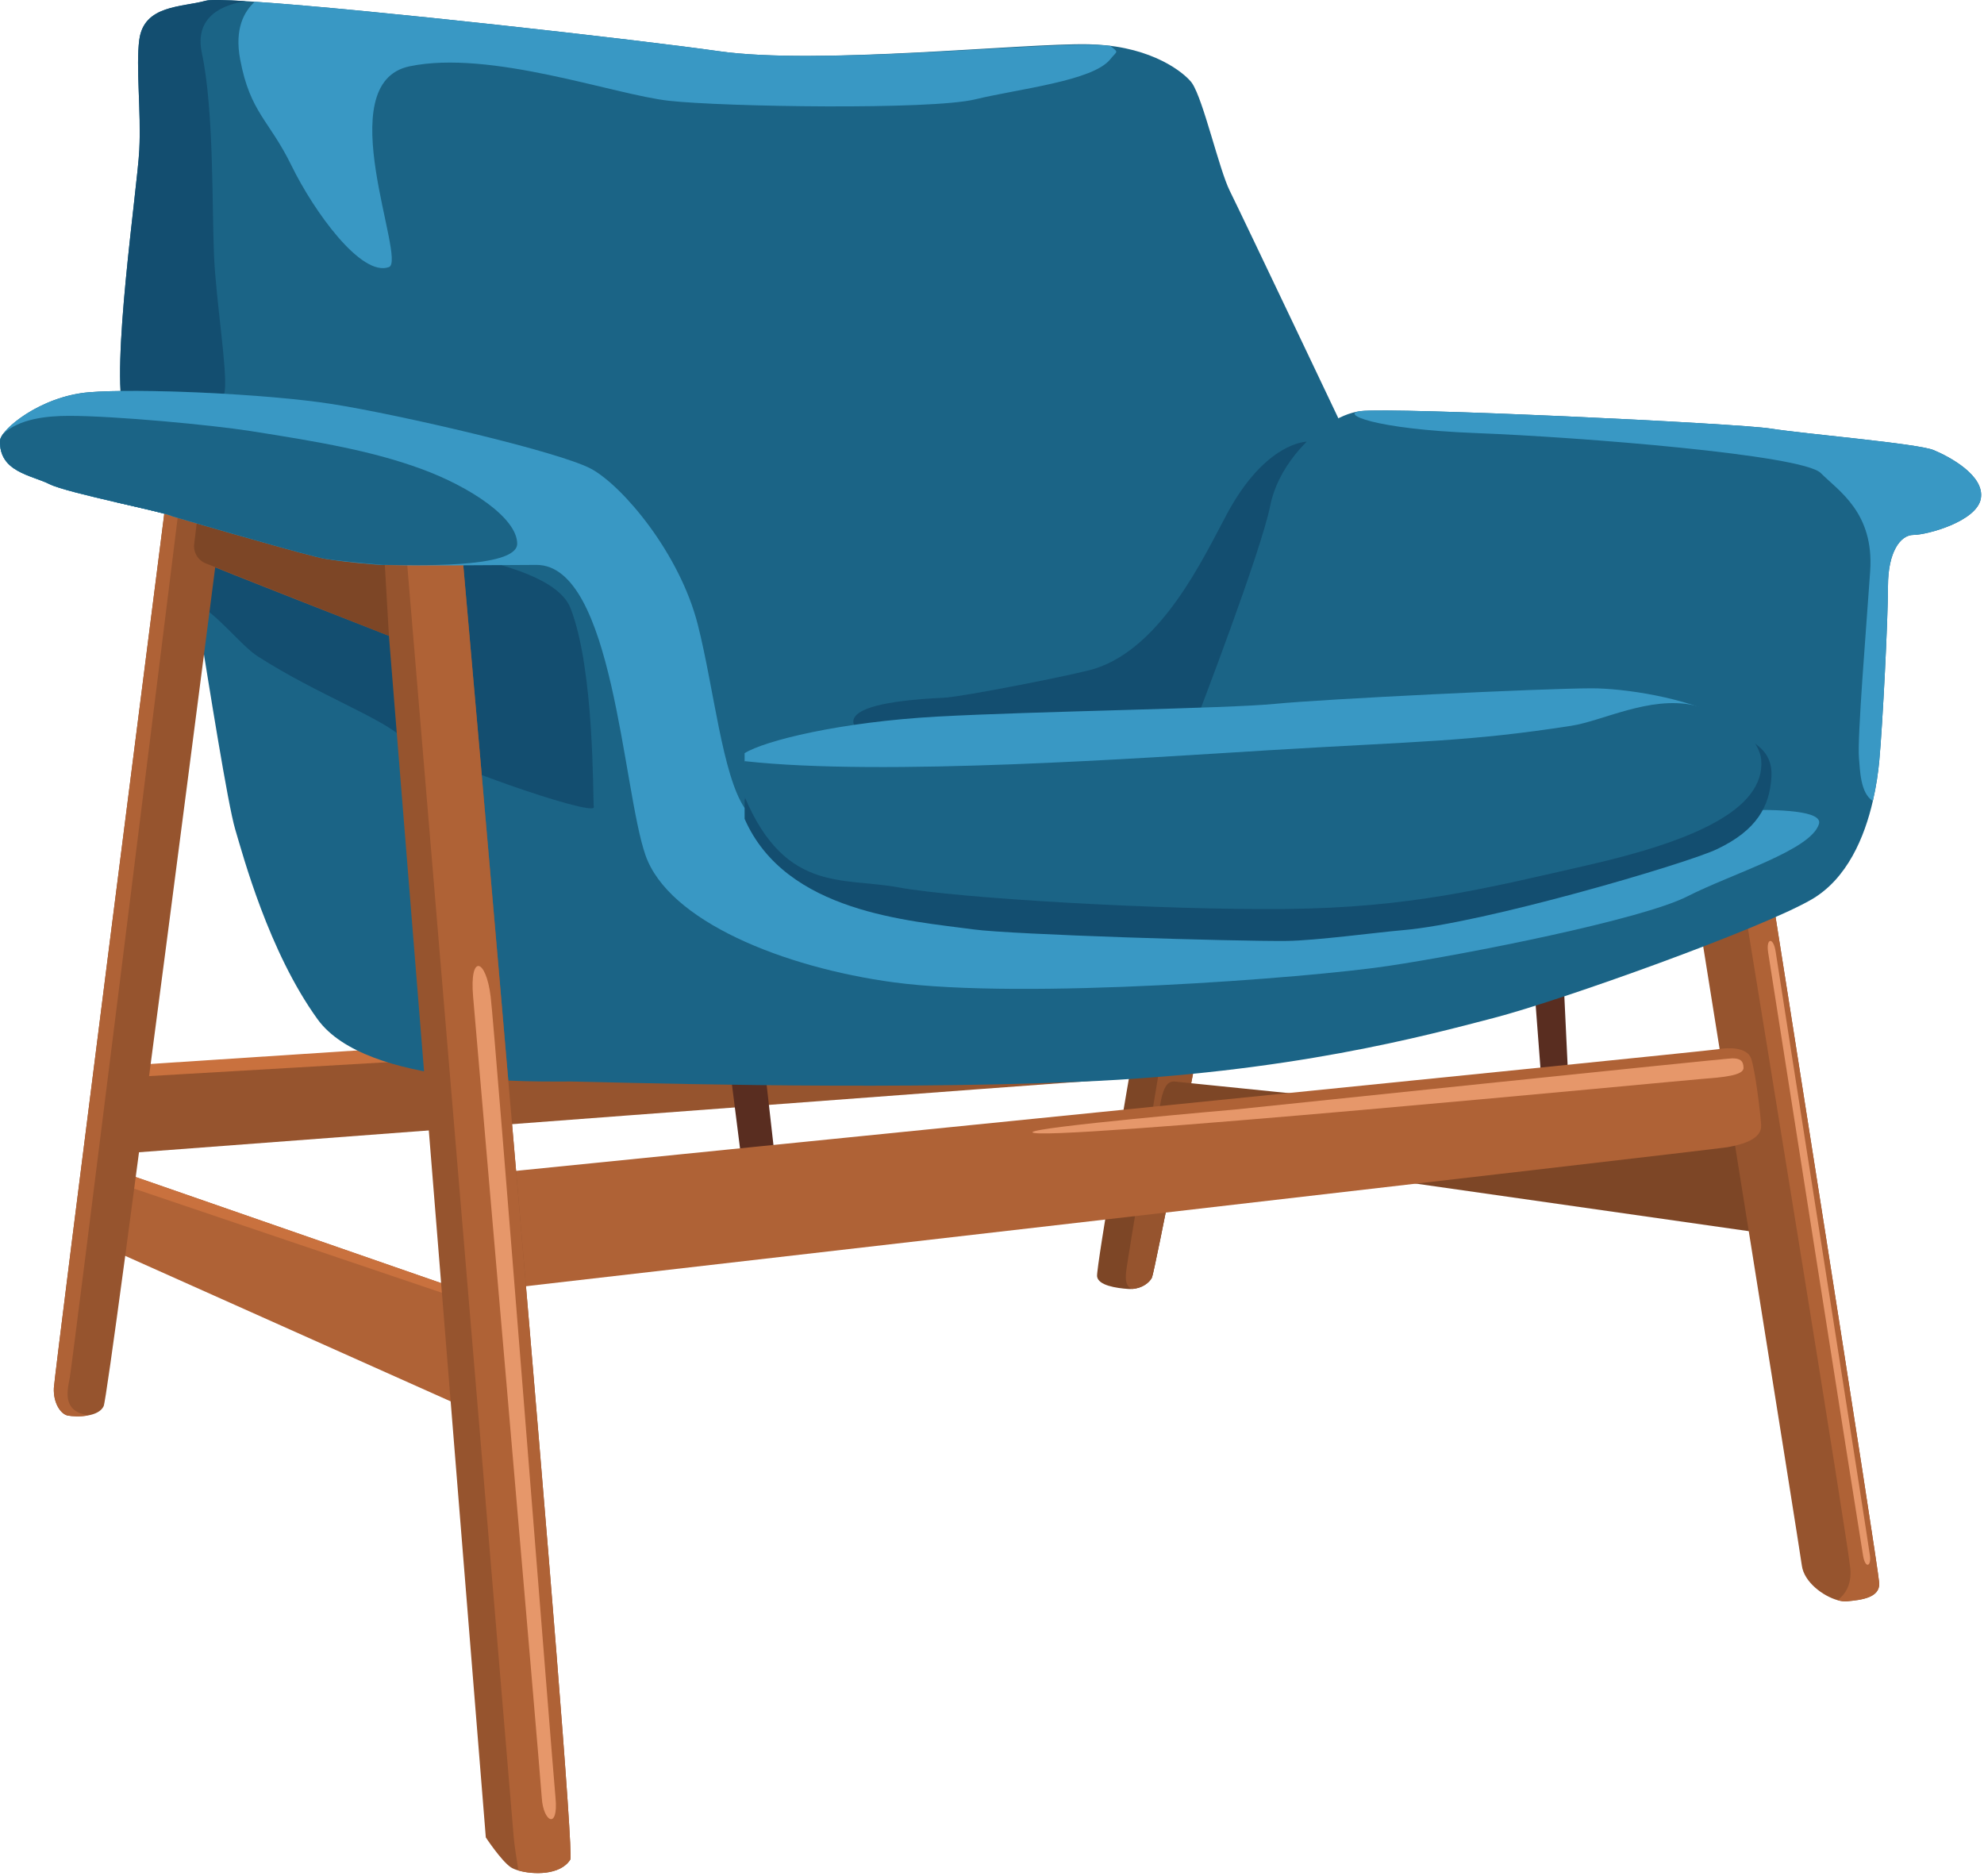 <svg width="441" height="417" viewBox="0 0 441 417" fill="none" xmlns="http://www.w3.org/2000/svg">
<path d="M266.289 233.007C266.289 233.007 256.643 282.815 256.044 284.011C255.508 285.083 253.894 286.391 251.632 286.516C251.364 286.541 251.09 286.541 250.809 286.522C248.117 286.341 244.079 285.731 243.855 283.712C243.631 281.693 251.707 235.257 251.707 235.257L258.269 234.248L266.289 233.007Z" fill="#7D4626"/>
<path d="M266.289 233.007C266.289 233.007 256.643 282.815 256.044 284.011C255.508 285.083 253.894 286.391 251.632 286.516C249.557 285.737 250.361 282.59 250.585 280.796C250.766 279.357 256.156 246.947 258.268 234.247L266.289 233.007Z" fill="#96542E"/>
<path d="M261.13 240.416L389.198 253.42L391.474 274.066L256.418 254.774C256.418 254.774 257.871 245.016 258.266 243.67C258.661 242.324 259.242 240.224 261.13 240.416Z" fill="#7D4626"/>
<path d="M28.498 236.826L100.509 232.115L102.528 238.396L29.022 239.443L28.498 236.826Z" fill="#C9713E"/>
<path d="M29.022 239.444L100.808 235.256C100.808 235.256 256.643 239.444 254.251 239.444C251.859 239.444 26.067 256.493 26.067 256.493L29.022 239.444Z" fill="#96542E"/>
<path d="M101.556 312.126L20.946 276.083L22.872 262.176C22.884 262.076 22.916 261.982 22.959 261.901C23.694 260.418 28.499 261.055 28.499 261.055L99.762 285.806L99.905 287.937L101.556 312.126Z" fill="#AF6236"/>
<path d="M99.904 287.937L22.958 261.901C23.693 260.418 28.498 261.055 28.498 261.055L99.761 285.806L99.904 287.937Z" fill="#C9713E"/>
<path d="M161.676 233.008L164.817 257.838H172.295L169.303 231.367L161.676 233.008Z" fill="#592D20"/>
<path d="M341.141 220.749L342.637 240.403H348.619L347.572 218.356L341.141 220.749Z" fill="#592D20"/>
<path d="M417.713 351.908C417.862 355.198 413.675 355.647 410.534 355.946C409.942 356.002 409.232 355.915 408.478 355.703C405.219 354.806 401 351.659 400.514 348.02C399.916 343.533 377.782 205.345 377.782 205.345L387.547 200.372L393.635 197.269C393.635 197.269 417.563 348.618 417.713 351.908Z" fill="#96542E"/>
<path d="M108.229 260.918C108.229 260.918 379.353 233.685 381.821 233.236C384.289 232.787 388.327 232.787 389.224 235.255C390.121 237.723 391.243 246.92 391.467 250.061C391.691 253.202 387.353 254.398 384.063 254.996C380.773 255.594 111.576 286.522 111.576 286.522L108.229 260.918Z" fill="#AF6236"/>
<path d="M417.713 351.907C417.862 355.197 413.675 355.647 410.534 355.946C409.942 356.002 409.232 355.915 408.478 355.703C410.092 354.444 411.644 352.263 411.282 348.618C410.665 342.368 392.257 229.292 387.547 200.372L393.635 197.27C393.635 197.27 417.563 348.617 417.713 351.907Z" fill="#AF6236"/>
<path d="M299.716 97.662L278.18 175.585L148.288 179.621C148.288 179.621 129.445 132.514 126.823 125.785C124.787 120.569 68.068 109.062 41.253 99.556C33.464 96.8 28.199 94.2 27.527 91.98C24.537 82.112 30.517 42.032 30.962 33.359C31.4 24.68 30.163 14.806 30.962 8.835C32.001 1.053 40.39 1.653 45.769 0.155C46.674 -0.092 49.875 -0.035 54.682 0.262C55.304 0.297 55.954 0.339 56.633 0.388C81.724 2.063 141.92 8.834 159.731 11.373C181.719 14.518 227.6 9.545 241.962 9.841C243.326 9.869 244.634 9.954 245.892 10.082C257.837 11.305 263.924 16.922 264.989 18.52C267.509 22.3 270.975 37.66 273.364 42.446C275.76 47.23 299.716 97.662 299.716 97.662Z" fill="#1B6486"/>
<path d="M47.567 56.689C48.016 67.008 50.558 82.113 49.96 86.899C49.486 90.663 43.697 97.019 41.255 99.561C33.466 96.801 28.2 94.202 27.527 91.984C24.536 82.113 30.518 42.033 30.96 33.359C31.402 24.685 30.162 14.808 30.96 8.832C32.001 1.055 40.388 1.653 45.772 0.158C46.675 -0.091 49.878 -0.035 54.683 0.264C49.959 0.949 43.067 3.386 44.875 11.823C47.567 24.385 47.118 46.37 47.567 56.689Z" fill="#134E70"/>
<path d="M290.449 98.186C290.449 98.186 281.335 98.186 272.695 114.299C267.434 124.109 258.295 143.819 243.415 148.619C239.502 149.881 213.899 154.913 209.815 155.099C181.131 156.402 191.501 162.969 191.501 162.969L268.682 164.119L287.751 142.827L290.734 108.562L290.449 98.186Z" fill="#134E70"/>
<path d="M440.295 110.831C439.397 115.913 428.329 118.902 425.339 118.902C422.349 118.902 419.657 122.789 419.657 130.267C419.657 137.745 418.47 161.076 417.72 169.154C417.494 171.557 417.07 174.681 416.292 178.052C414.469 186.003 410.631 195.34 402.63 199.962C391.244 206.542 346.971 222.395 332.015 226.282C317.06 230.169 286.696 238.495 239.808 240.467C192.934 242.432 133.388 240.467 126.822 240.403C120.249 240.339 81.497 241.633 70.598 226.578C59.706 211.533 54.007 190.115 52.278 184.334C50.632 178.827 46.369 151.801 44.574 140.74C44.228 138.592 43.846 136.337 43.443 134.096C41.796 124.773 39.824 115.6 38.368 114.787C37.477 114.292 31.83 113.034 25.837 111.656C19.632 110.214 13.051 108.638 11.002 107.613C6.959 105.592 -0.215 104.92 0.005 97.965C0.09 95.498 8.981 88.091 19.745 87.194C30.516 86.296 59.007 87.491 73.814 89.809C88.621 92.134 124.511 100.432 131.466 104.249C138.421 108.059 154.345 123.311 158.387 139.242C161.977 153.413 165.391 171.492 170.367 178.935C170.982 179.861 171.625 180.624 172.297 181.19C174.015 182.653 182.305 181.551 193.31 179.232C221.072 173.345 266.066 159.654 266.066 159.654C266.066 159.654 280.272 122.788 282.364 112.321C283.156 108.356 285.156 104.511 287.743 101.225C287.743 101.225 287.743 101.225 287.75 101.218C291.977 95.839 297.765 91.938 302.409 91.387C309.887 90.489 386.156 94.08 393.633 95.274C401.111 96.469 426.237 98.561 429.827 100.059C433.418 101.557 441.193 105.742 440.295 110.831Z" fill="#1B6486"/>
<path d="M131.989 179.424C132.243 181.714 94.295 168.613 89.635 164.118C84.975 159.623 70.501 154.36 57.334 145.928C53.517 143.49 47.99 136.105 43.445 134.098C41.798 124.775 39.826 115.602 38.37 114.789C37.479 114.294 31.832 113.036 25.839 111.658C28.532 108.258 30.963 105.509 30.963 105.509L79.547 120.846C79.547 120.846 121.976 122.699 126.821 135.2C132.168 148.993 131.742 177.134 131.989 179.424Z" fill="#134E70"/>
<path d="M49.959 109.631C49.959 109.631 24.236 310.033 23.039 312.576C22.484 313.754 21.095 314.358 19.599 314.626C17.867 314.95 15.997 314.832 15.112 314.67C13.467 314.371 11.822 311.829 11.971 308.538C12.12 305.248 37.096 109.631 37.096 109.631H49.959Z" fill="#96542E"/>
<path d="M19.6 314.626C17.868 314.95 15.998 314.832 15.113 314.67C13.468 314.371 11.823 311.829 11.972 308.538C12.121 305.248 37.097 109.631 37.097 109.631H40.169C35.876 144.209 16.085 303.372 15.486 306.369C14.814 309.734 14.06 313.685 19.6 314.626Z" fill="#AF6236"/>
<path d="M126.755 413.374C124.555 416.864 118.523 416.745 115.233 415.785C114.504 415.573 113.906 415.324 113.519 415.056C111.388 413.598 107.986 408.438 107.986 408.438L86.45 141.334C86.45 141.334 46.968 125.93 44.874 124.883C42.78 123.836 41.584 121.742 41.584 120.247C41.584 118.752 41.584 112.62 41.584 112.62L89.634 120.845L102.751 123.088C102.752 123.09 128.282 410.957 126.755 413.374Z" fill="#96542E"/>
<path d="M86.451 141.335L85.399 123.148L44.18 112.62L43.174 120.825C42.906 122.71 43.965 124.532 45.735 125.232L86.451 141.335Z" fill="#7D4626"/>
<path d="M126.755 413.375C124.555 416.865 118.523 416.746 115.233 415.786C114.828 413.294 114.323 409.997 114.192 408.439C113.968 405.747 90.488 125.184 90.488 125.184L89.634 120.847L102.751 123.09C102.751 123.09 128.282 410.958 126.755 413.375Z" fill="#AF6236"/>
<path d="M404.312 183.17C402.517 189.001 385.107 194.131 375.042 199.262C364.977 204.386 326.467 212.032 308.522 214.725C290.577 217.418 227.452 222.251 198.625 218.356C174.13 215.047 148.554 204.746 143.465 190.066C138.369 175.386 136.321 125.57 119.25 125.57C113.028 125.57 88.579 125.884 83.285 125.475C78.253 125.086 74.21 124.542 72.245 124.21C71.835 124.139 71.156 123.991 70.273 123.772C62.569 121.878 39.118 115.008 38.383 114.796C38.376 114.789 38.369 114.789 38.369 114.789C36.567 113.778 15.038 109.629 11.002 107.615C6.959 105.594 -0.215 104.922 0.005 97.967C0.019 97.571 0.26 97.048 0.698 96.448C2.981 93.296 10.706 87.953 19.746 87.196C30.517 86.298 59.008 87.493 73.815 89.811C88.622 92.136 124.512 100.434 131.467 104.251C138.422 108.061 151.071 122.947 155.113 138.878C158.703 153.049 160.536 172.179 165.512 179.622L193.31 179.233L366.563 181.417C366.563 181.417 406.107 177.339 404.312 183.17Z" fill="#3998C4"/>
<path d="M352.958 192.308C329.924 197.566 313.47 201.758 285.955 202.054C258.44 202.351 212.676 199.665 199.813 197.269C186.95 194.873 174.659 198.393 165.513 177.536V167.422C169.902 164.666 186.617 160.481 208.471 159.28C230.325 158.086 272.901 157.506 283.467 156.453C294.033 155.393 343.084 153.004 353.855 153.004C360.958 153.004 374.663 155.025 383.427 159.626C387.943 161.994 390.488 164.969 390.813 168.779C391.76 179.989 375.985 187.05 352.958 192.308Z" fill="#3998C4"/>
<path d="M440.296 110.827C439.399 115.912 428.332 118.903 425.341 118.903C422.35 118.903 419.658 122.791 419.658 130.269C419.658 137.747 418.468 161.077 417.72 169.153C417.496 171.558 417.072 174.68 416.293 178.051C413.501 176.306 413.448 171.198 413.205 168.456C412.812 163.969 414.801 139.989 415.698 126.978C416.595 113.967 408.74 109.181 404.703 105.143C400.665 101.105 351.47 97.167 328.146 96.27C305.146 95.385 297.766 91.939 302.408 91.383C309.886 90.487 386.158 94.076 393.636 95.272C401.114 96.468 426.239 98.562 429.828 100.058C433.416 101.555 441.193 105.742 440.296 110.827Z" fill="#3998C4"/>
<path d="M311.852 206.76C306.393 207.221 292.444 209.088 285.998 209.157C274.623 209.28 224.948 207.757 216.437 206.599C202.187 204.661 174.659 202.883 165.513 182.026V176.746C175.624 178.465 177.434 189.083 191.501 192.356C220.67 199.142 265.16 199.324 283.609 198.208C317.195 196.172 344.88 173.947 364.059 168.608C370.819 166.726 382.539 165.297 388.184 164.116C392.7 166.484 394.015 169.205 393.731 173.018C393.273 179.165 390.607 184.533 381.568 188.793C374.706 192.029 329.693 205.254 311.852 206.76Z" fill="#134E70"/>
<path d="M352.958 192.307C329.924 197.565 313.47 201.757 285.955 202.053C258.44 202.35 212.676 199.664 199.813 197.268C186.95 194.872 173.762 198.814 164.616 174.892L165.513 169.19C196.187 172.634 254.668 168.423 282.013 166.769C315.599 164.733 326.32 164.897 349.294 161.328C356.227 160.251 366.591 154.686 376.391 156.743C386.191 158.799 391.152 165.046 391.477 168.855C392.425 180.066 375.985 187.049 352.958 192.307Z" fill="#1B6486"/>
<path d="M114.959 120.846C114.983 126.544 91.124 125.569 85.152 125.569C80.12 125.18 74.21 124.541 72.246 124.208C71.836 124.137 71.157 123.989 70.274 123.77C62.57 121.876 39.119 115.006 38.384 114.794C38.377 114.787 38.37 114.787 38.37 114.787C36.568 113.776 15.039 109.627 11.003 107.613C6.96 105.592 -0.214 104.92 0.006 97.966C0.02 97.57 0.261 97.046 0.699 96.447C4.268 93.094 10.365 92.439 15.341 92.439C25.519 92.439 46.978 94.45 55.648 95.81C71.281 98.262 82.775 100.255 93.657 104.239C104.538 108.225 114.935 115.149 114.959 120.846Z" fill="#1B6486"/>
<path d="M274.449 246.639C274.449 246.639 383.435 235.257 385.046 235.257C386.657 235.257 387.546 235.698 387.546 237.394C387.546 239.09 382.831 239.481 378.515 239.811C374.199 240.141 229.497 254.052 229.497 251.677C229.498 250.54 274.449 246.639 274.449 246.639Z" fill="#E6976A"/>
<path d="M393.019 211.695C393.019 211.695 413.629 343.114 414.138 345.913C414.647 348.712 415.919 348.203 415.665 345.913C415.411 343.623 395.225 215.257 394.716 211.695C394.207 208.133 392.517 208.498 393.019 211.695Z" fill="#E6976A"/>
<path d="M105.161 221.533C105.161 221.533 120.088 394.214 120.427 399.642C120.766 405.07 124.159 406.766 123.48 399.642C122.801 392.518 110.079 230.014 109.062 221.533C108.044 213.051 104.326 211.877 105.161 221.533Z" fill="#E6976A"/>
<path d="M246.763 13.204C242.897 17.996 226.562 19.718 216.724 22.093C206.886 24.468 160.89 23.757 148.676 22.4C136.463 21.043 109.031 11.005 91.05 14.737C73.069 18.469 90.517 57.861 86.451 59.37C80.321 61.645 69.759 46.984 64.79 36.807C59.821 26.629 55.628 25.106 53.388 13.232C52.073 6.306 54.328 2.489 56.632 0.39C81.723 2.065 141.919 8.836 159.73 11.374C181.718 14.519 228.481 9.647 242.843 9.944C244.207 9.972 245.515 10.057 246.773 10.184C248.774 11.773 248.339 11.247 246.763 13.204Z" fill="#3998C4"/>
</svg>
